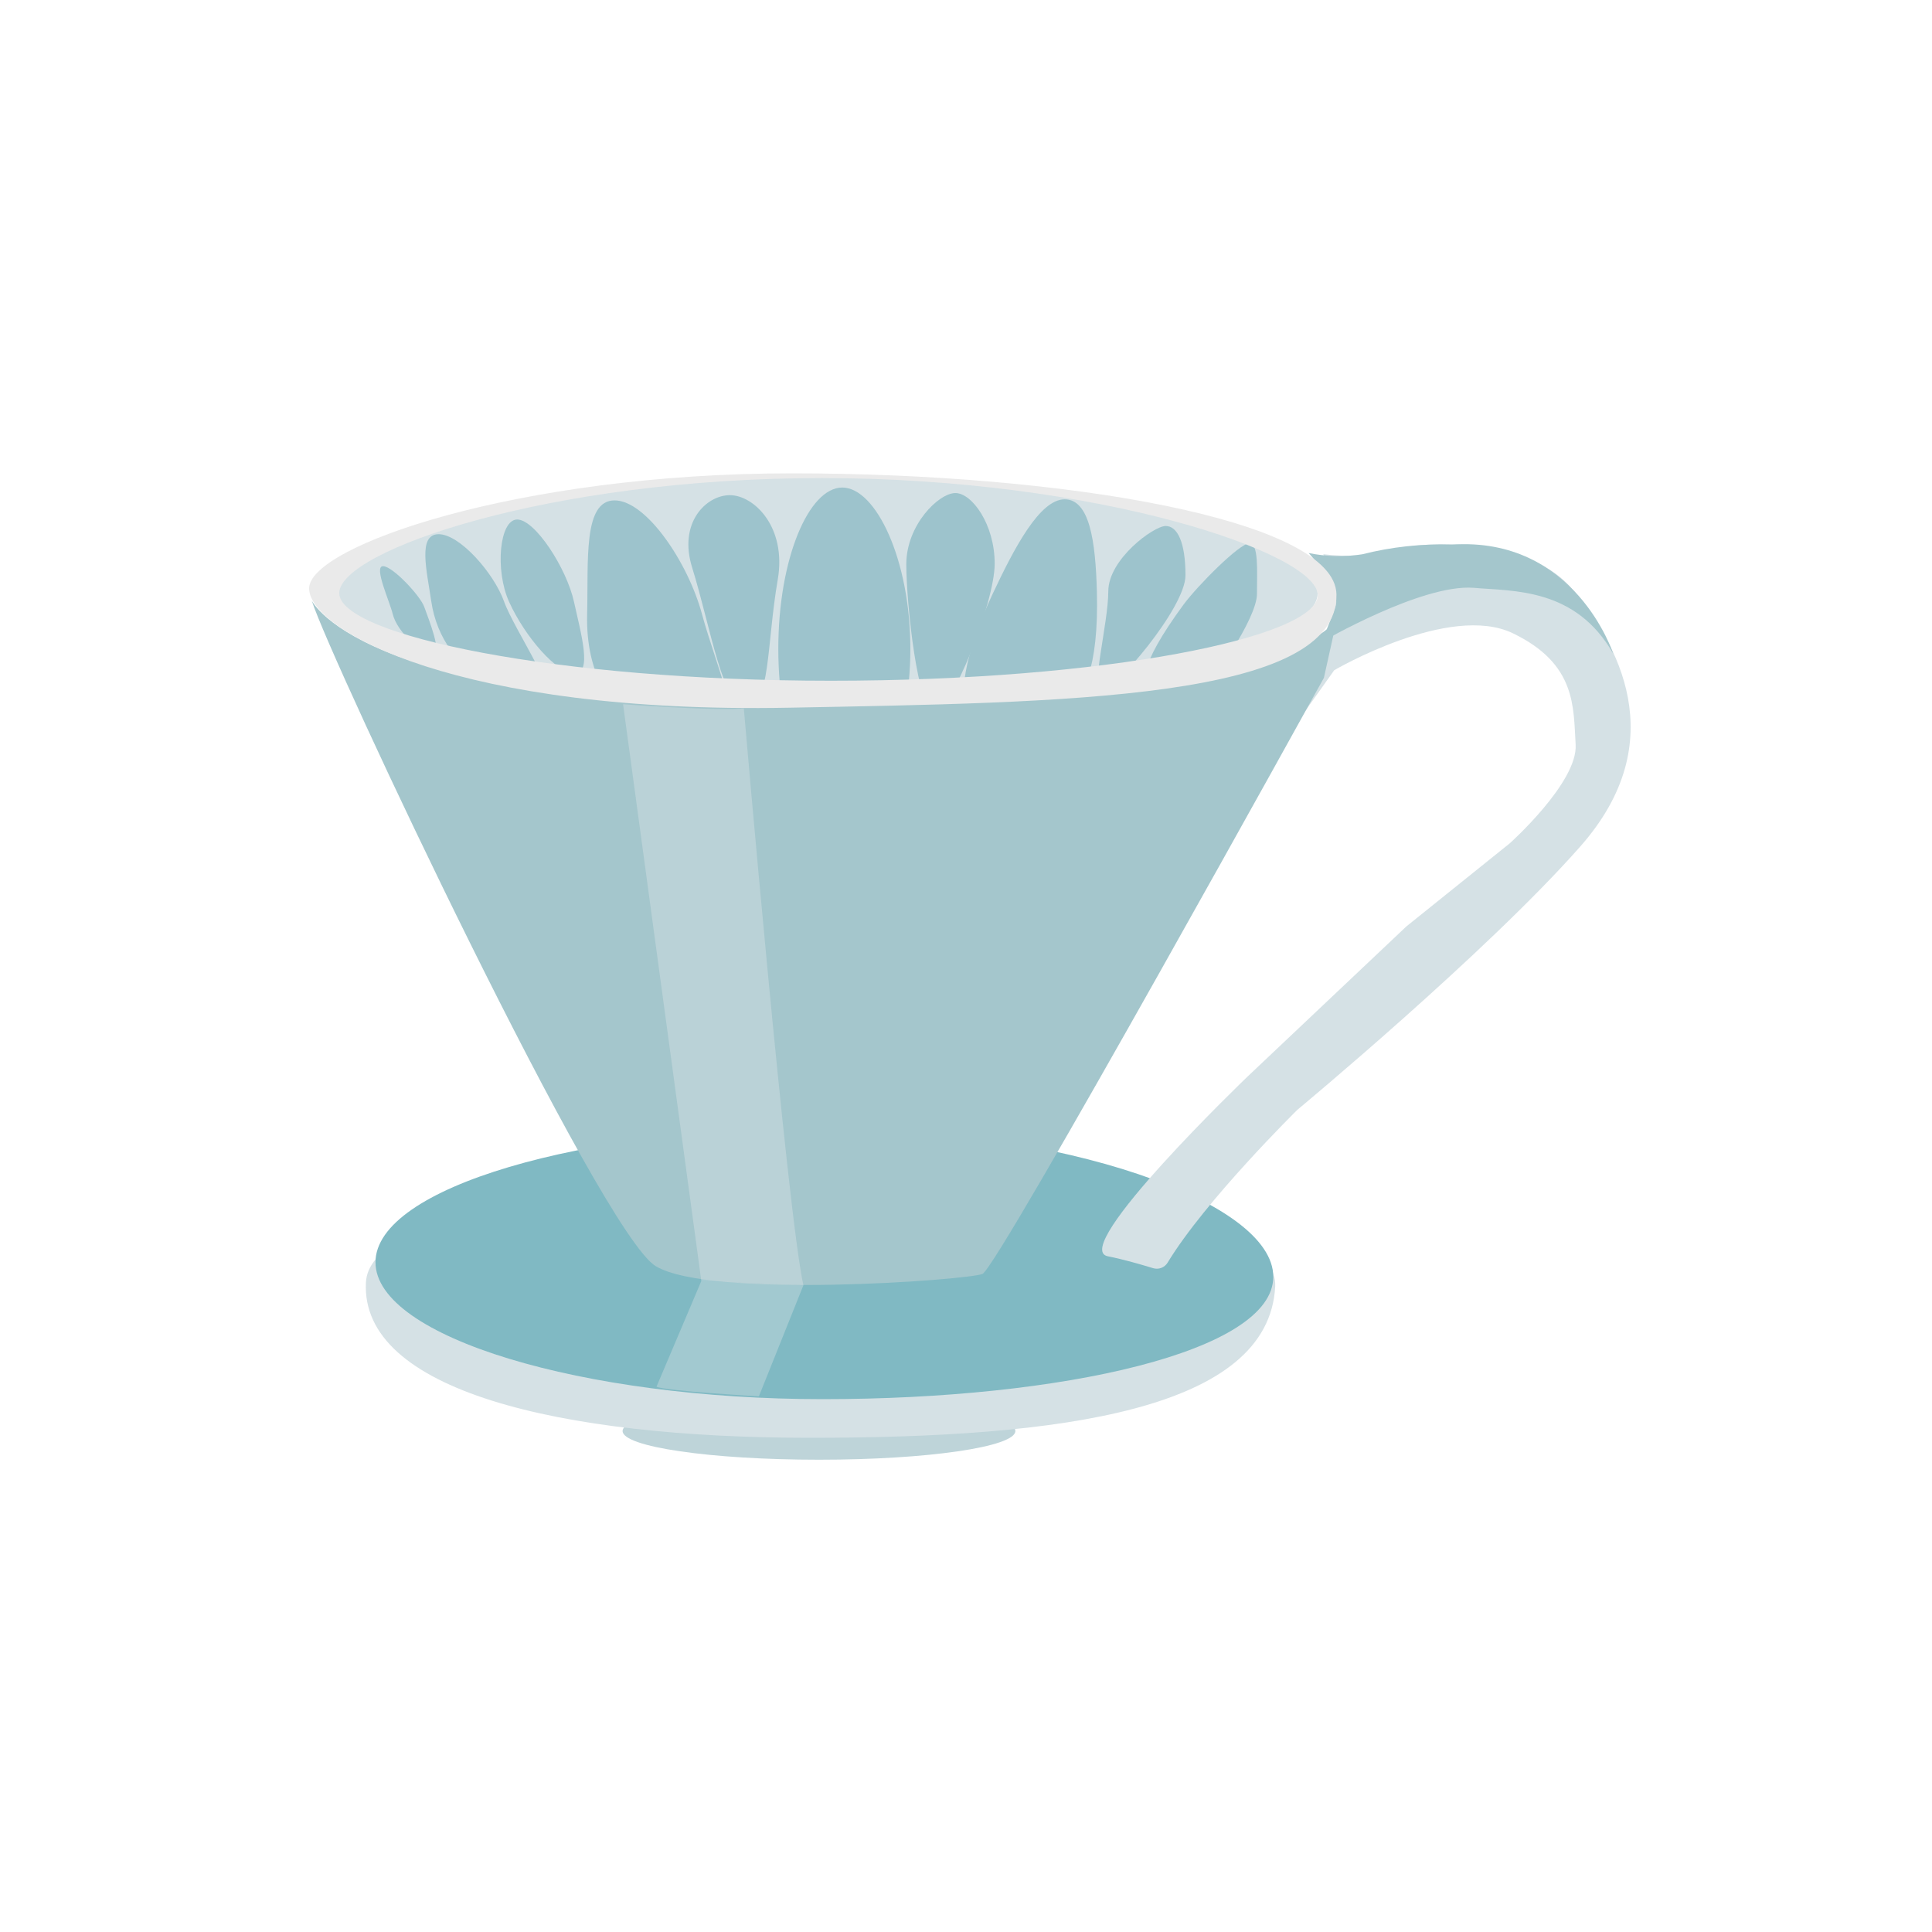 <svg width="200" height="200" viewBox="0 0 200 200" fill="none" xmlns="http://www.w3.org/2000/svg">
<path d="M136.4 61.45C136.35 66.83 114.52 70.45 88.8 70.94C52.74 71.58 34.87 65.32 34.87 61.19C34.87 57.06 56.22 49.38 85.37 49.43C115.05 49.49 136.44 57.32 136.4 61.45Z" fill="#D5E1E5"/>
<path d="M84.78 151.11C96.008 151.11 105.11 149.78 105.11 148.14C105.11 146.5 96.008 145.17 84.78 145.17C73.552 145.17 64.45 146.5 64.45 148.14C64.45 149.78 73.552 151.11 84.78 151.11Z" fill="#BED4D9"/>
<path d="M132.01 133.17C131.33 145.97 109.94 148.84 83.88 148.84C57.82 148.84 37.31 143.92 37.88 132.76C38.26 125.76 57.78 123.48 83.88 123.48C109.98 123.48 132.38 126.17 132.01 133.17Z" fill="#D5E1E5"/>
<path d="M131.81 132.17C131.81 139.92 109.99 144.84 85.17 144.84C60.35 144.84 38.87 138.42 38.87 130.67C38.87 122.92 60.35 116.75 85.17 116.75C109.99 116.75 131.81 124.37 131.81 132.17Z" fill="#80B9C3"/>
<path d="M136.99 57.37C139.379 57.688 141.807 57.522 144.13 56.88C148.42 55.88 158.48 55.75 162.86 61.1C167.24 66.45 173.33 76.59 163.59 87.63C153.85 98.67 134.31 114.88 134.31 114.88C134.31 114.88 124.76 124.28 120.87 130.71C120.718 130.958 120.489 131.148 120.217 131.252C119.946 131.355 119.648 131.365 119.37 131.28C118.22 130.93 116.27 130.36 114.68 130.05C110.6 129.24 129.12 111.47 129.12 111.47L145.59 95.9L156.29 87.3C156.29 87.3 163.35 80.98 163.11 77.08C162.87 73.18 163.19 68.73 156.62 65.56C150.05 62.39 138.12 69.38 138.12 69.38L132.53 77.24L137.75 64.3C138.29 62.96 138.34 61.473 137.89 60.1L136.99 57.37Z" fill="#D5E1E5"/>
<path d="M136.84 66.44C136.84 66.44 147.17 60.44 152.54 60.85C156.7 61.21 163.1 60.85 166.99 67.65C166.99 67.65 163.05 55.49 150.27 56.38C147.155 56.276 144.041 56.612 141.02 57.38C139.177 57.67 137.297 57.626 135.47 57.25C135.47 57.25 138.96 60.97 138.23 62.87C137.5 64.77 136.84 66.44 136.84 66.44Z" fill="#A4C6CC"/>
<path d="M94.24 67.17C94.24 76.44 90.67 84.02 87.19 84.02C83.71 84.02 80.57 76.47 80.57 67.17C80.57 57.87 83.71 50.47 87.19 50.47C90.67 50.47 94.24 57.94 94.24 67.17Z" fill="#9DC3CC"/>
<path d="M80.51 60.02C79.36 66.64 79.75 73.17 77.27 73.17C74.79 73.17 73.61 65.06 71.65 58.75C70.2 54.12 73.09 51.26 75.56 51.26C78.03 51.26 81.46 54.54 80.51 60.02Z" fill="#9DC3CC"/>
<path d="M72.67 63.58C74.1 68.9 78.05 78.01 74.76 78.01C71.47 78.01 60.47 76.17 60.78 63.58C60.92 58.07 60.34 51.8 63.62 51.8C66.9 51.8 71.23 58.23 72.67 63.58Z" fill="#9DC3CC"/>
<path d="M59.42 62.3C60.16 65.65 61.33 69.72 59.48 69.72C57.63 69.72 54.34 65.91 52.7 62.3C51.22 59.03 51.7 53.78 53.54 53.78C55.38 53.78 58.64 58.79 59.42 62.3Z" fill="#9DC3CC"/>
<path d="M52.17 62.24C53.23 65.24 58.46 72.72 56.28 72.72C54.1 72.72 45.82 70.32 44.64 62.22C44.18 59.06 43.22 55.3 45.41 55.3C47.6 55.3 51.12 59.33 52.17 62.24Z" fill="#9DC3CC"/>
<path d="M43.92 62.83C44.36 64.07 45.85 67.74 44.8 67.74C43.75 67.74 41.12 65.49 40.65 63.55C40.35 62.28 38.65 58.61 39.65 58.61C40.65 58.61 43.52 61.69 43.92 62.83Z" fill="#9DC3CC"/>
<path d="M102.97 58.35C102.97 62.42 98.45 73.68 96.73 73.68C95.01 73.68 93.82 62.48 93.82 58.41C93.82 54.34 97.18 51.04 98.9 51.04C100.62 51.04 102.97 54.28 102.97 58.35Z" fill="#9DC3CC"/>
<path d="M113.55 61.26C113.96 77.26 107.02 73.65 104.75 74.87C99.92 77.46 97.39 72.98 102.75 61.5C104.99 56.73 107.63 51.69 110.21 51.69C112.79 51.69 113.41 55.99 113.55 61.26Z" fill="#9DC3CC"/>
<path d="M122.72 59.56C122.72 62.96 115.28 71.56 114.05 71.56C112.82 71.56 114.73 64.56 114.73 61.22C114.73 57.88 119.44 54.45 120.67 54.45C121.9 54.45 122.72 56.17 122.72 59.56Z" fill="#9DC3CC"/>
<path d="M130.12 61.5C130.12 64 125.34 71.05 124.34 71.05C123.34 71.05 112.97 75.61 122.51 62.6C123.99 60.6 128.32 56.25 129.32 56.25C130.32 56.25 130.12 59.01 130.12 61.5Z" fill="#9DC3CC"/>
<path d="M32.27 62.17C32.27 62.17 37.9 74.17 88.2 72.77C138.5 71.37 138.51 63.59 138.51 63.59L137.05 70.17C137.05 70.17 103.3 131.24 101.7 131.88C100.1 132.52 73.57 134.47 67.89 131.08C62.21 127.69 34.21 68.31 32.27 62.17Z" fill="#A4C6CC"/>
<path d="M82 49C53.59 49 32 56.55 32 60.91C32 65.27 47.48 73.91 81.71 73.26C110.11 72.72 138.52 72.45 138.35 61.53C138.23 53.84 110.41 49 82 49ZM86 70.47C57.62 70.47 35.12 65.76 35.12 61.4C35.12 57.04 56.72 49.49 85.12 49.49C113.52 49.49 136.41 57.25 136.41 61.61C136.41 65.97 114.44 70.47 86.03 70.47H86Z" fill="#EAEAEA"/>
<path opacity="0.45" d="M64.5 72.9C64.5 72.9 73.83 73.6 77 73.34C77 73.34 81.49 125.56 83.17 133.05L72.6 132.61L64.5 72.9Z" fill="#D5E1E5"/>
<path opacity="0.4" d="M72.6 132.61L83.17 133.05L78.56 144.55C78.56 144.55 68.85 143.99 67.96 143.55L72.6 132.61Z" fill="#D5E1E5"/>
</svg>
